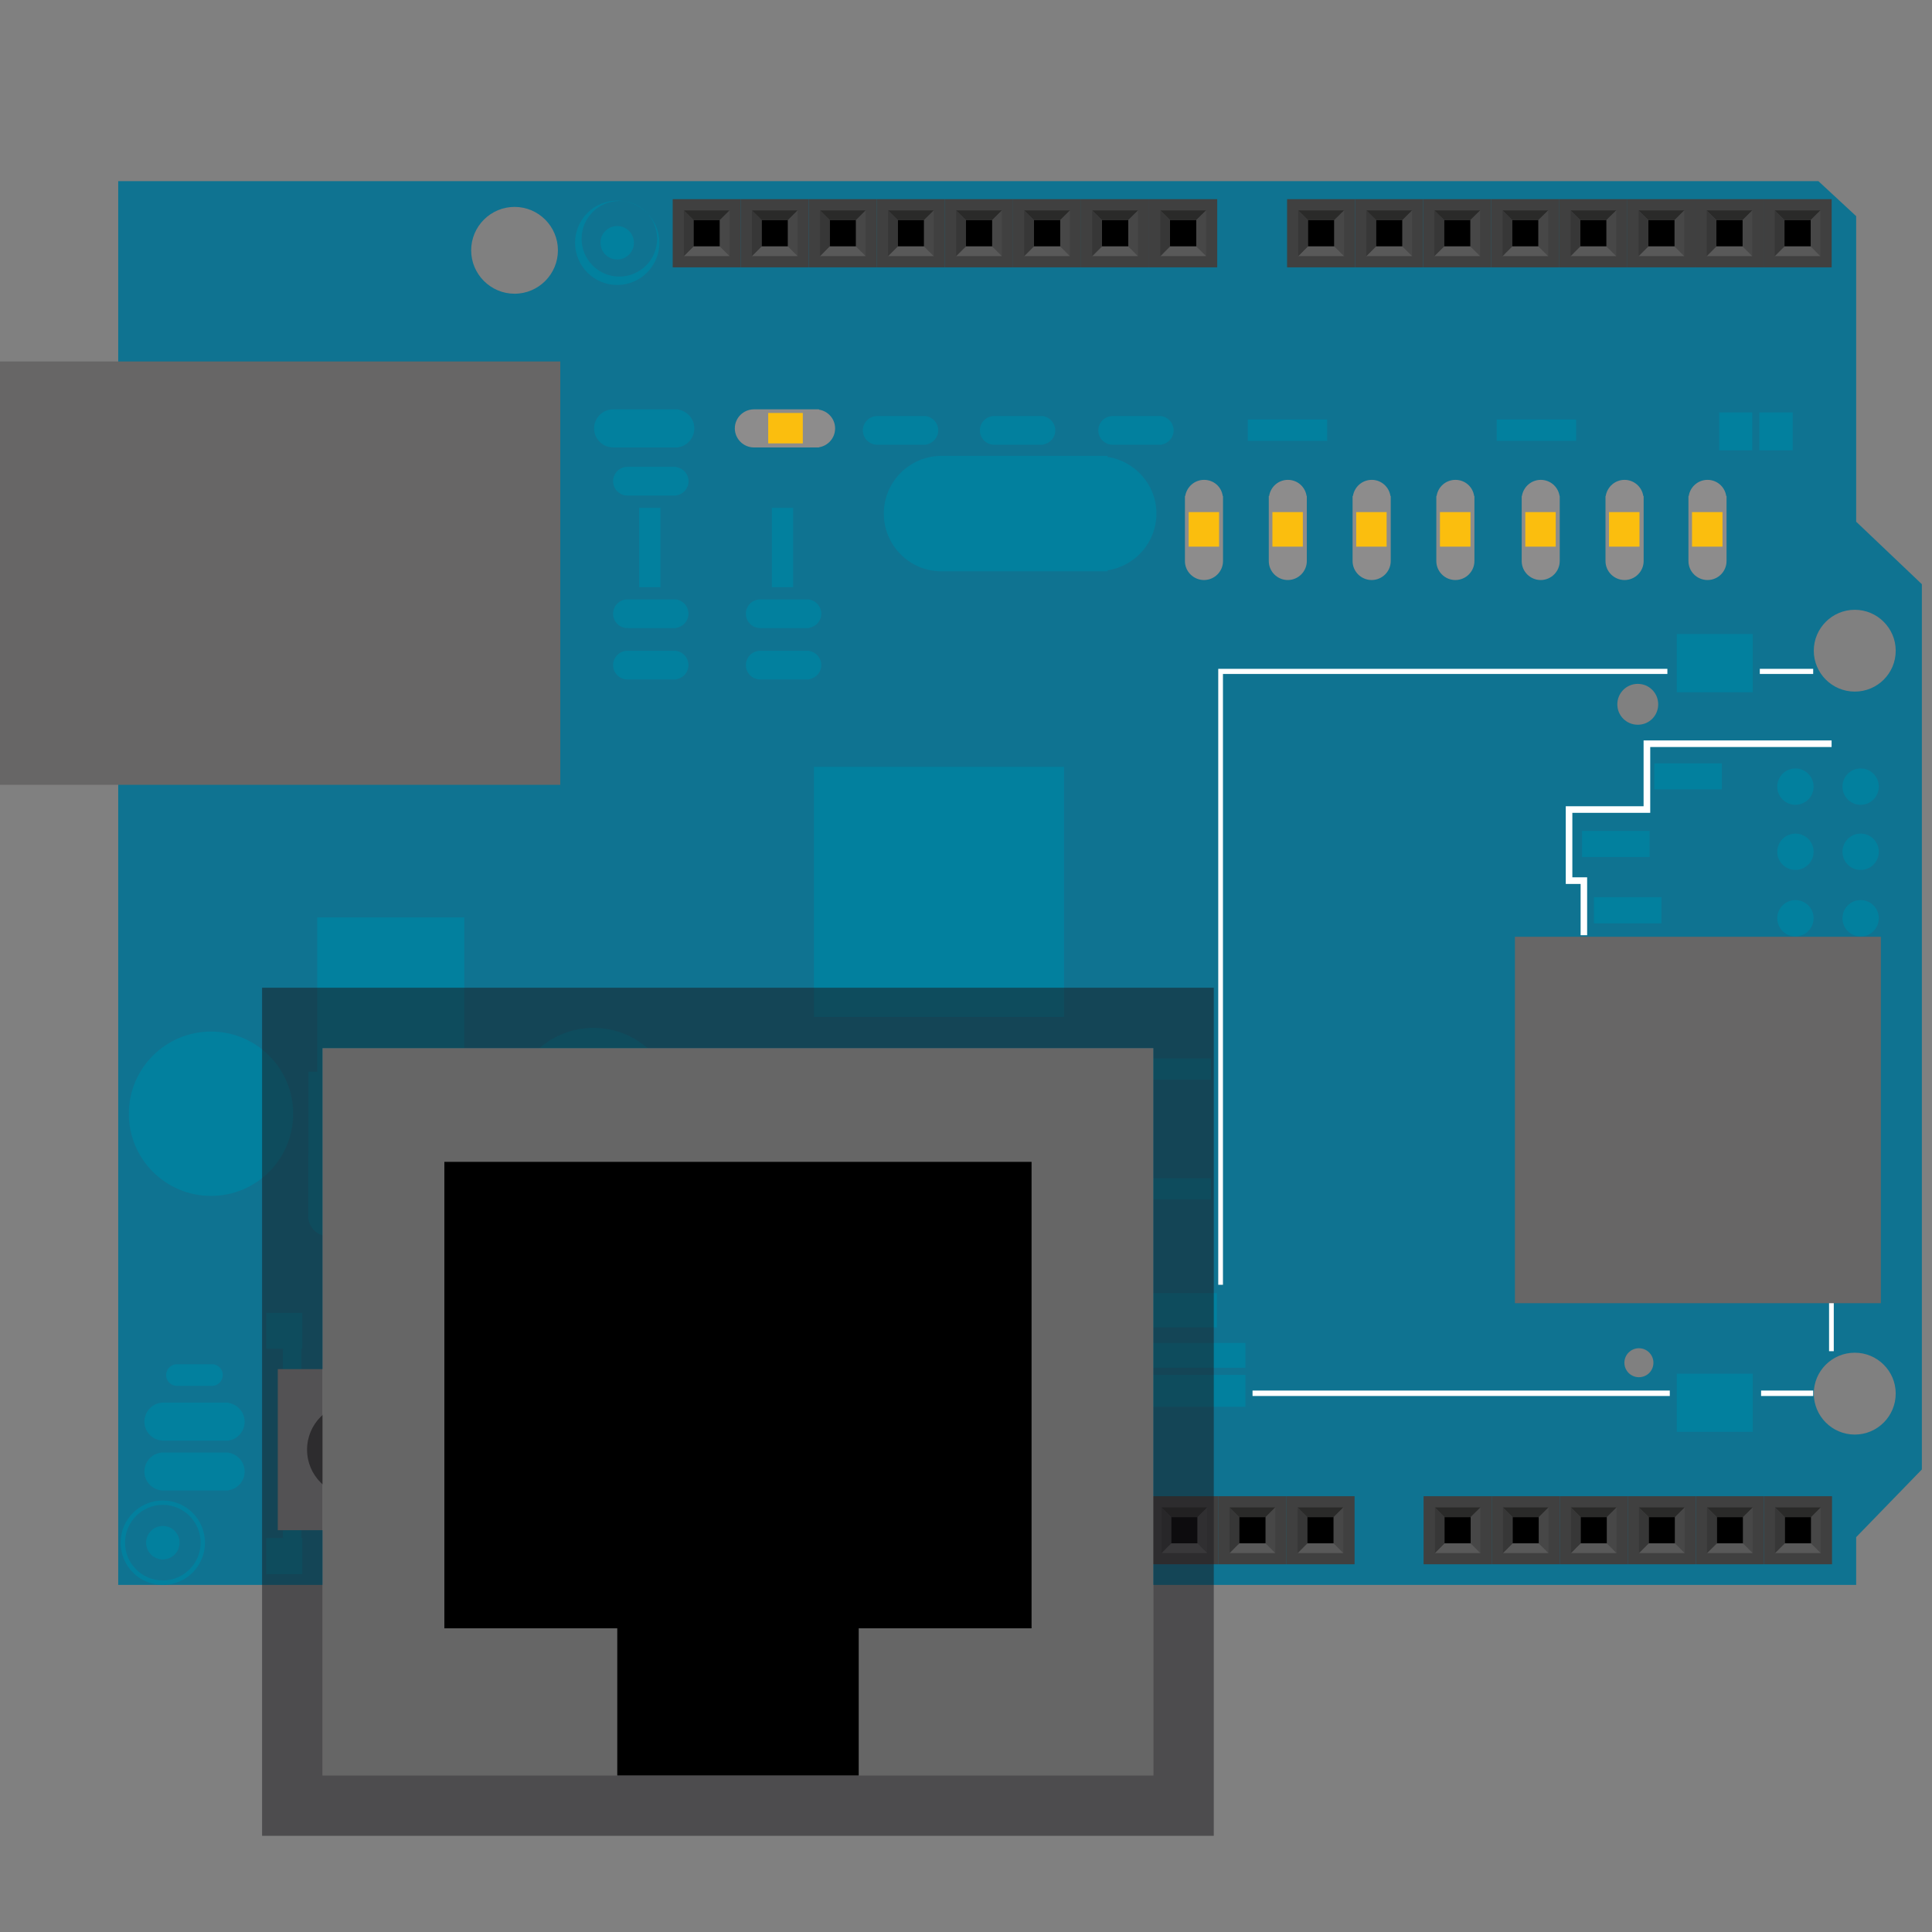 <?xml version="1.0" encoding="utf-8"?>
<!-- Generator: Adobe Illustrator 15.0.1, SVG Export Plug-In . SVG Version: 6.00 Build 0)  -->
<!DOCTYPE svg PUBLIC "-//W3C//DTD SVG 1.1 Basic//EN" "http://www.w3.org/Graphics/SVG/1.1/DTD/svg11-basic.dtd">
<svg version="1.1" baseProfile="basic" id="svg" xmlns="http://www.w3.org/2000/svg" xmlns:xlink="http://www.w3.org/1999/xlink"
	 x="0px" y="0px" width="32px" height="32px" viewBox="0 0 32 32" xml:space="preserve">
<rect x="0" y="0" width="32" height="32" fill="#808080" stroke="none"/>
<g id="icon">
	<g>
		<g id="breadboard">
			<rect id="connector0pin_1_" x="11.487" y="3.645" width="0.436" height="0.437"/>
			<rect id="connector1pin_1_" x="12.615" y="3.645" width="0.436" height="0.437"/>
			<rect id="connector2pin_1_" x="13.743" y="3.645" width="0.435" height="0.437"/>
			<rect id="connector3pin_1_" x="14.87" y="3.645" width="0.436" height="0.437"/>
			<rect id="connector4pin_1_" x="15.998" y="3.645" width="0.436" height="0.437"/>
			<rect id="connector5pin_1_" x="17.124" y="3.645" width="0.437" height="0.437"/>
			<rect id="connector6pin_1_" x="18.252" y="3.645" width="0.436" height="0.437"/>
			<rect id="connector7pin_1_" x="19.379" y="3.645" width="0.438" height="0.437"/>
			<rect id="connector8pin_1_" x="21.664" y="3.645" width="0.436" height="0.437"/>
			<rect id="connector9pin_1_" x="22.792" y="3.645" width="0.435" height="0.437"/>
			<rect id="connector10pin_1_" x="23.919" y="3.645" width="0.437" height="0.437"/>
			<rect id="connector11pin_1_" x="25.046" y="3.645" width="0.437" height="0.437"/>
			<rect id="connector12pin_1_" x="26.174" y="3.645" width="0.436" height="0.437"/>
			<rect id="connector13pin_1_" x="27.301" y="3.645" width="0.436" height="0.437"/>
			<rect id="connector14pin_1_" x="28.428" y="3.645" width="0.437" height="0.437"/>
			<rect id="connector15pin_1_" x="29.557" y="3.645" width="0.436" height="0.437"/>
			<rect id="connector16pin_1_" x="16.011" y="25.128" width="0.434" height="0.436"/>
			<rect id="connector17pin_1_" x="17.143" y="25.128" width="0.436" height="0.436"/>
			<rect id="connector18pin_1_" x="18.271" y="25.128" width="0.436" height="0.436"/>
			<rect id="connector19pin_1_" x="19.398" y="25.128" width="0.437" height="0.436"/>
			<rect id="connector20pin_1_" x="20.525" y="25.128" width="0.438" height="0.436"/>
			<rect id="connector21pin_1_" x="21.652" y="25.128" width="0.437" height="0.436"/>
			<rect id="connector22pin_1_" x="23.925" y="25.128" width="0.437" height="0.436"/>
			<rect id="connector23pin_1_" x="25.053" y="25.128" width="0.437" height="0.436"/>
			<rect id="connector24pin_1_" x="26.18" y="25.128" width="0.438" height="0.436"/>
			<rect id="connector25pin_1_" x="27.309" y="25.128" width="0.435" height="0.436"/>
			<rect id="connector26pin_1_" x="28.436" y="25.128" width="0.436" height="0.436"/>
			<rect id="connector27pin_1_" x="29.562" y="25.128" width="0.436" height="0.436"/>
			<g id="breadboardbreadboard_1_">
				<g>
					<g>
						<path fill="#0F7391" d="M30.744,8.641V3.58L30.118,3H1.958v23.251h28.786V25.46l1.088-1.121V9.676L30.744,8.641z M8.523,4.865
							c-0.396,0-0.719-0.323-0.719-0.719c0-0.396,0.323-0.719,0.719-0.719S9.241,3.75,9.241,4.146
							C9.241,4.542,8.919,4.865,8.523,4.865z M30.721,10.1c0.373,0,0.678,0.304,0.678,0.678c0,0.375-0.303,0.677-0.678,0.677
							s-0.679-0.304-0.679-0.677S30.346,10.1,30.721,10.1z M30.721,22.405c0.373,0,0.678,0.303,0.678,0.676
							c0,0.375-0.303,0.68-0.678,0.68s-0.679-0.305-0.679-0.68C30.042,22.708,30.346,22.405,30.721,22.405z M8.015,24.669
							c0.373,0,0.676,0.303,0.676,0.678c0,0.373-0.303,0.676-0.676,0.676c-0.375,0-0.679-0.303-0.679-0.676
							C7.336,24.972,7.64,24.669,8.015,24.669z M27.127,11.327c0.188,0,0.338,0.151,0.338,0.339s-0.15,0.338-0.338,0.338
							s-0.339-0.15-0.339-0.338S26.939,11.327,27.127,11.327z M27.146,22.331c0.131,0,0.24,0.107,0.24,0.24s-0.107,0.24-0.24,0.24
							s-0.241-0.107-0.241-0.24S27.014,22.331,27.146,22.331z"/>
					</g>
				</g>
				<path fill="#02809E" d="M19.439,7.129c0-0.119-0.086-0.218-0.199-0.236V6.891H18.43c-0.132,0-0.238,0.106-0.238,0.238
					c0,0.131,0.106,0.237,0.238,0.237h0.811V7.363C19.354,7.344,19.439,7.246,19.439,7.129z"/>
				<path fill="#02809E" d="M17.479,7.129c0-0.119-0.088-0.218-0.201-0.236V6.891h-0.811c-0.131,0-0.237,0.106-0.237,0.238
					c0,0.131,0.105,0.237,0.237,0.237h0.811V7.363C17.391,7.344,17.479,7.246,17.479,7.129z"/>
				<path fill="#02809E" d="M15.54,7.129c0-0.119-0.086-0.218-0.2-0.236V6.891h-0.81c-0.131,0-0.238,0.106-0.238,0.238
					c0,0.131,0.106,0.237,0.238,0.237h0.81V7.363C15.452,7.344,15.54,7.246,15.54,7.129z"/>
				<path fill="#02809E" d="M13.603,10.164c0-0.117-0.087-0.216-0.201-0.234V9.928h-0.81c-0.131,0-0.238,0.105-0.238,0.237
					s0.106,0.238,0.238,0.238h0.81v-0.005C13.516,10.381,13.603,10.283,13.603,10.164z"/>
				<path fill="#02809E" d="M11.404,7.971c0-0.119-0.087-0.217-0.201-0.234V7.732h-0.811c-0.13,0-0.237,0.107-0.237,0.238
					s0.106,0.238,0.237,0.238h0.811V8.205C11.317,8.188,11.404,8.09,11.404,7.971z"/>
				<path fill="#02809E" d="M13.603,11.016c0-0.119-0.087-0.217-0.201-0.234v-0.003h-0.81c-0.131,0-0.238,0.106-0.238,0.237
					s0.106,0.238,0.238,0.238h0.81v-0.003C13.516,11.23,13.603,11.135,13.603,11.016z"/>
				<path fill="#02809E" d="M11.403,10.164c0-0.117-0.086-0.216-0.2-0.234V9.928h-0.811c-0.13,0-0.237,0.105-0.237,0.237
					s0.106,0.238,0.237,0.238h0.811v-0.005C11.317,10.381,11.403,10.283,11.403,10.164z"/>
				<path fill="#02809E" d="M11.403,11.016c0-0.119-0.086-0.217-0.2-0.234v-0.003h-0.811c-0.13,0-0.237,0.106-0.237,0.237
					s0.106,0.238,0.237,0.238h0.811v-0.003C11.317,11.23,11.403,11.135,11.403,11.016z"/>
				<path fill="#02809E" d="M12.752,17.992c0-0.119-0.087-0.217-0.2-0.234v-0.004h-0.81c-0.131,0-0.238,0.107-0.238,0.238
					s0.106,0.238,0.238,0.238h0.811v-0.004C12.665,18.207,12.752,18.111,12.752,17.992z"/>
				<path fill="#02809E" d="M15.526,19.417c0-0.117-0.086-0.215-0.199-0.234v-0.002h-0.811c-0.131,0-0.238,0.105-0.238,0.238
					c0,0.131,0.106,0.238,0.238,0.238h0.811v-0.004C15.44,19.634,15.526,19.536,15.526,19.417z"/>
				<path fill="#02809E" d="M18.334,19.417c0-0.117-0.087-0.215-0.199-0.234v-0.002h-0.811c-0.133,0-0.238,0.105-0.238,0.238
					c0,0.131,0.105,0.238,0.238,0.238h0.811v-0.004C18.247,19.634,18.334,19.536,18.334,19.417z"/>
				<path fill="#02809E" d="M18.334,20.124c0-0.119-0.087-0.217-0.199-0.234v-0.002h-0.811c-0.133,0-0.238,0.105-0.238,0.238
					c0,0.131,0.105,0.236,0.238,0.236h0.811v-0.004C18.247,20.341,18.334,20.243,18.334,20.124z"/>
				<path fill="#02809E" d="M10.405,21.106c0-0.09-0.065-0.162-0.15-0.176v-0.004h-0.61c-0.099,0-0.179,0.082-0.179,0.18
					c0,0.1,0.08,0.18,0.179,0.18h0.61v-0.004C10.339,21.269,10.405,21.196,10.405,21.106z"/>
				<path fill="#02809E" d="M12.624,20.144c0-0.088-0.065-0.162-0.15-0.176v-0.002h-0.61c-0.099,0-0.179,0.08-0.179,0.18
					c0,0.098,0.08,0.18,0.179,0.18h0.61v-0.004C12.558,20.308,12.624,20.233,12.624,20.144z"/>
				<path fill="#02809E" d="M3.69,22.774c0-0.088-0.065-0.162-0.15-0.176v-0.002H2.931c-0.1,0-0.18,0.08-0.18,0.18
					c0,0.098,0.08,0.178,0.18,0.178H3.54v-0.002C3.624,22.938,3.69,22.864,3.69,22.774z"/>
				<path fill="#02809E" d="M12.624,19.397c0-0.088-0.065-0.162-0.15-0.176V19.22h-0.61c-0.099,0-0.179,0.08-0.179,0.18
					c0,0.098,0.08,0.18,0.179,0.18h0.61v-0.004C12.558,19.562,12.624,19.487,12.624,19.397z"/>
				<path fill="#02809E" d="M19.154,8.506c0-0.476-0.352-0.867-0.809-0.939V7.551h-2.751c-0.527,0-0.955,0.428-0.955,0.955
					c0,0.528,0.427,0.957,0.955,0.957h2.751V9.447C18.805,9.374,19.154,8.982,19.154,8.506z"/>
				<path fill="#02809E" d="M7.48,20.47c0.158,0,0.288-0.115,0.312-0.268h0.004v-1.076c0-0.176-0.141-0.316-0.317-0.316
					c-0.174,0-0.316,0.141-0.316,0.316v1.076h0.005C7.193,20.354,7.322,20.47,7.48,20.47z"/>
				<path fill="#02809E" d="M6.452,20.47c0.158,0,0.288-0.115,0.311-0.268h0.005v-1.076c0-0.176-0.141-0.316-0.317-0.316
					c-0.174,0-0.316,0.141-0.316,0.316v1.076H6.14C6.165,20.354,6.294,20.47,6.452,20.47z"/>
				<path fill="#02809E" d="M5.424,20.47c0.158,0,0.287-0.115,0.311-0.268h0.004v-1.076c0-0.176-0.141-0.316-0.316-0.316
					c-0.175,0-0.316,0.141-0.316,0.316v1.076h0.004C5.137,20.354,5.266,20.47,5.424,20.47z"/>
				<rect x="5.109" y="17.752" fill="#02809E" width="2.777" height="1.401"/>
				<rect x="13.481" y="12.701" fill="#02809E" width="4.143" height="4.143"/>
				<polygon fill="#FFFFFF" points="20.256,21.28 20.256,11.163 27.617,11.163 27.617,11.078 20.178,11.078 20.178,21.28 				"/>
				<rect x="20.746" y="23.032" fill="#FFFFFF" width="6.911" height="0.09"/>
				<rect x="29.148" y="11.078" fill="#FFFFFF" width="0.884" height="0.085"/>
				<rect x="30.295" y="21.556" fill="#FFFFFF" width="0.078" height="0.824"/>
				<rect x="29.169" y="23.032" fill="#FFFFFF" width="0.863" height="0.09"/>
				<rect x="19.077" y="22.772" fill="#02809E" width="1.551" height="0.529"/>
				<rect x="19.077" y="22.243" fill="#02809E" width="1.551" height="0.412"/>
				<rect x="19.077" y="21.417" fill="#02809E" width="1.079" height="0.57"/>
				<rect x="27.773" y="22.753" fill="#02809E" width="1.258" height="0.963"/>
				<rect x="27.773" y="10.502" fill="#02809E" width="1.258" height="0.963"/>
				<rect x="27.4" y="12.643" fill="#02809E" width="1.119" height="0.432"/>
				<rect x="26.204" y="13.762" fill="#02809E" width="1.119" height="0.433"/>
				<rect x="26.4" y="14.861" fill="#02809E" width="1.119" height="0.432"/>
				<rect x="4.411" y="25.476" fill="#02809E" width="0.596" height="0.596"/>
				<rect x="4.411" y="21.745" fill="#02809E" width="0.596" height="0.596"/>
				<rect x="6.413" y="21.745" fill="#02809E" width="0.596" height="0.596"/>
				<rect x="5.406" y="25.476" fill="#02809E" width="0.596" height="0.596"/>
				<rect x="6.413" y="25.476" fill="#02809E" width="0.596" height="0.596"/>
				<rect x="6.662" y="25.069" fill="#02809E" width="0.308" height="0.504"/>
				<rect x="4.686" y="25.069" fill="#02809E" width="0.307" height="0.504"/>
				<rect x="4.686" y="22.216" fill="#02809E" width="0.307" height="0.504"/>
				<rect x="6.662" y="22.216" fill="#02809E" width="0.308" height="0.504"/>
				<rect x="5.393" y="25.069" fill="#02809E" width="0.936" height="0.414"/>
				<rect x="20.668" y="6.948" fill="#02809E" width="1.314" height="0.354"/>
				<rect x="24.79" y="6.948" fill="#02809E" width="1.315" height="0.354"/>
				<rect x="18.743" y="17.531" fill="#02809E" width="1.315" height="0.354"/>
				<rect x="18.743" y="19.515" fill="#02809E" width="1.315" height="0.352"/>
				<rect x="12.785" y="8.411" fill="#02809E" width="0.353" height="1.315"/>
				<rect x="10.586" y="8.411" fill="#02809E" width="0.353" height="1.315"/>
				<rect x="14.787" y="20.229" fill="#02809E" width="0.354" height="1.316"/>
				<rect x="9.163" y="23.054" fill="#02809E" width="3.809" height="1.721"/>
				<rect x="14.993" y="23.028" fill="#02809E" width="0.55" height="0.627"/>
				<rect x="14.326" y="23.028" fill="#02809E" width="0.549" height="0.627"/>
				<rect x="29.141" y="6.831" fill="#02809E" width="0.551" height="0.628"/>
				<rect x="28.475" y="6.831" fill="#02809E" width="0.549" height="0.628"/>
				<rect x="5.255" y="15.195" fill="#02809E" width="2.435" height="3.532"/>
				<circle fill="#02809E" cx="10.223" cy="4.021" r="0.277"/>
				<g>
					<g>
						<path fill="#02809E" d="M10.223,3.323c-0.386,0-0.698,0.313-0.698,0.698c0,0.386,0.312,0.699,0.698,0.699
							c0.385,0,0.699-0.313,0.699-0.699C10.921,3.637,10.608,3.323,10.223,3.323z M10.258,4.581c-0.345,0-0.625-0.28-0.625-0.627
							c0-0.345,0.28-0.626,0.625-0.626c0.346,0,0.626,0.281,0.626,0.626C10.884,4.301,10.604,4.581,10.258,4.581z"/>
					</g>
				</g>
				<circle fill="#02809E" cx="2.697" cy="25.552" r="0.277"/>
				<g>
					<g>
						<path fill="#02809E" d="M2.697,24.853c-0.386,0-0.699,0.312-0.699,0.699s0.313,0.699,0.699,0.699
							c0.385,0,0.698-0.312,0.698-0.699S3.082,24.853,2.697,24.853z M2.697,26.177c-0.346,0-0.626-0.279-0.626-0.625
							s0.28-0.627,0.626-0.627c0.345,0,0.626,0.281,0.626,0.627S3.042,26.177,2.697,26.177z"/>
					</g>
				</g>
				<path fill="#8D8C8C" d="M13.832,7.096c0-0.158-0.116-0.287-0.267-0.311V6.78h-1.077c-0.175,0-0.317,0.142-0.317,0.315
					s0.142,0.316,0.317,0.316h1.077V7.408C13.715,7.385,13.832,7.254,13.832,7.096z"/>
				<path fill="#02809E" d="M11.5,7.096c0-0.158-0.115-0.287-0.266-0.311V6.78h-1.078c-0.174,0-0.316,0.142-0.316,0.315
					s0.141,0.316,0.316,0.316h1.078V7.408C11.384,7.385,11.5,7.254,11.5,7.096z"/>
				<path fill="#02809E" d="M13.083,21.114c0-0.158-0.115-0.287-0.266-0.312v-0.004h-1.078c-0.174,0-0.316,0.141-0.316,0.316
					c0,0.174,0.141,0.316,0.316,0.316h1.078v-0.006C12.967,21.401,13.083,21.272,13.083,21.114z"/>
				<path fill="#02809E" d="M4.052,23.548c0-0.156-0.116-0.287-0.266-0.311v-0.006H2.708c-0.175,0-0.316,0.143-0.316,0.316
					c0,0.176,0.141,0.314,0.316,0.314h1.078V23.86C3.936,23.837,4.052,23.706,4.052,23.548z"/>
				<path fill="#02809E" d="M4.052,24.374c0-0.158-0.116-0.289-0.266-0.312v-0.004H2.708c-0.175,0-0.316,0.141-0.316,0.314
					c0,0.176,0.141,0.316,0.316,0.316h1.078v-0.006C3.936,24.661,4.052,24.53,4.052,24.374z"/>
				<path fill="#02809E" d="M18.58,21.114c0-0.158-0.114-0.287-0.266-0.312v-0.004h-1.078c-0.174,0-0.315,0.141-0.315,0.316
					c0,0.174,0.142,0.316,0.315,0.316h1.078v-0.006C18.465,21.401,18.58,21.272,18.58,21.114z"/>
				<rect x="12.724" y="6.84" fill="#FBBE0E" width="0.573" height="0.504"/>
				<path fill="#8D8C8C" d="M19.943,7.948c-0.156,0-0.286,0.114-0.312,0.267h-0.005v1.077c0,0.175,0.143,0.315,0.316,0.315
					s0.315-0.141,0.315-0.315V8.215h-0.005C20.232,8.064,20.104,7.948,19.943,7.948z"/>
				<rect x="19.688" y="8.482" fill="#FBBE0E" width="0.504" height="0.572"/>
				<path fill="#8D8C8C" d="M21.332,7.948c-0.157,0-0.287,0.114-0.311,0.267h-0.006v1.077c0,0.175,0.142,0.315,0.315,0.315
					s0.315-0.141,0.315-0.315V8.215h-0.004C21.619,8.064,21.49,7.948,21.332,7.948z"/>
				<rect x="21.075" y="8.482" fill="#FBBE0E" width="0.504" height="0.572"/>
				<path fill="#8D8C8C" d="M22.721,7.948c-0.158,0-0.287,0.114-0.312,0.267h-0.006v1.077c0,0.175,0.143,0.315,0.316,0.315
					s0.316-0.141,0.316-0.315V8.215H23.03C23.007,8.064,22.878,7.948,22.721,7.948z"/>
				<rect x="22.463" y="8.482" fill="#FBBE0E" width="0.504" height="0.572"/>
				<path fill="#8D8C8C" d="M24.107,7.948c-0.158,0-0.289,0.114-0.312,0.267H23.79v1.077c0,0.175,0.142,0.315,0.315,0.315
					c0.175,0,0.316-0.141,0.316-0.315V8.215h-0.005C24.395,8.064,24.266,7.948,24.107,7.948z"/>
				<rect x="23.85" y="8.482" fill="#FBBE0E" width="0.506" height="0.572"/>
				<path fill="#8D8C8C" d="M25.52,7.948c-0.156,0-0.287,0.114-0.312,0.267h-0.004v1.077c0,0.175,0.142,0.315,0.315,0.315
					s0.315-0.141,0.315-0.315V8.215h-0.003C25.809,8.064,25.678,7.948,25.52,7.948z"/>
				<rect x="25.264" y="8.482" fill="#FBBE0E" width="0.504" height="0.572"/>
				<path fill="#8D8C8C" d="M26.908,7.948c-0.157,0-0.287,0.114-0.312,0.267h-0.004v1.077c0,0.175,0.143,0.315,0.316,0.315
					s0.316-0.141,0.316-0.315V8.215h-0.006C27.195,8.064,27.064,7.948,26.908,7.948z"/>
				<rect x="26.65" y="8.482" fill="#FBBE0E" width="0.505" height="0.572"/>
				<path fill="#8D8C8C" d="M28.283,7.948c-0.158,0-0.288,0.114-0.312,0.267h-0.005v1.077c0,0.175,0.142,0.315,0.316,0.315
					s0.315-0.141,0.315-0.315V8.215h-0.006C28.57,8.064,28.439,7.948,28.283,7.948z"/>
				<rect x="28.025" y="8.482" fill="#FBBE0E" width="0.505" height="0.572"/>
				<rect x="4.601" y="22.677" fill="#8D8C8C" width="2.61" height="2.668"/>
				<circle fill="#404040" cx="5.857" cy="24.011" r="0.771"/>
				<rect y="5.987" fill="#676666" width="9.28" height="7.012"/>
				<rect x="25.092" y="15.516" fill="#676666" width="6.061" height="6.069"/>
				<rect x="11.142" y="3.299" fill="#404040" width="1.128" height="1.129"/>
				<rect x="11.487" y="3.645" width="0.436" height="0.437"/>
				<polygon fill="#2A2A29" points="11.327,3.485 11.487,3.645 11.923,3.645 12.084,3.485 				"/>
				<polygon fill="#474747" points="12.084,3.485 11.923,3.645 11.923,4.081 12.084,4.242 				"/>
				<polygon fill="#595959" points="12.084,4.242 11.923,4.081 11.487,4.081 11.327,4.242 				"/>
				<polygon fill="#373737" points="11.327,4.242 11.487,4.081 11.487,3.645 11.327,3.485 				"/>
				<rect x="12.269" y="3.299" fill="#404040" width="1.127" height="1.129"/>
				<rect x="12.615" y="3.645" width="0.436" height="0.437"/>
				<polygon fill="#2A2A29" points="12.454,3.485 12.615,3.645 13.051,3.645 13.211,3.485 				"/>
				<polygon fill="#474747" points="13.211,3.485 13.051,3.645 13.051,4.081 13.211,4.242 				"/>
				<polygon fill="#595959" points="13.211,4.242 13.051,4.081 12.615,4.081 12.454,4.242 				"/>
				<polygon fill="#373737" points="12.454,4.242 12.615,4.081 12.615,3.645 12.454,3.485 				"/>
				<rect x="13.396" y="3.299" fill="#404040" width="1.128" height="1.129"/>
				<rect x="13.743" y="3.645" width="0.435" height="0.437"/>
				<polygon fill="#2A2A29" points="13.582,3.485 13.742,3.645 14.178,3.645 14.338,3.485 				"/>
				<polygon fill="#474747" points="14.338,3.485 14.178,3.645 14.178,4.081 14.338,4.242 				"/>
				<polygon fill="#595959" points="14.338,4.242 14.178,4.081 13.742,4.081 13.582,4.242 				"/>
				<polygon fill="#373737" points="13.582,4.242 13.742,4.081 13.742,3.645 13.582,3.485 				"/>
				<rect x="14.523" y="3.299" fill="#404040" width="1.128" height="1.129"/>
				<rect x="14.87" y="3.645" width="0.436" height="0.437"/>
				<polygon fill="#2A2A29" points="14.709,3.485 14.87,3.645 15.305,3.645 15.466,3.485 				"/>
				<polygon fill="#474747" points="15.466,3.485 15.305,3.645 15.305,4.081 15.466,4.242 				"/>
				<polygon fill="#595959" points="15.465,4.242 15.305,4.081 14.87,4.081 14.709,4.242 				"/>
				<polygon fill="#373737" points="14.709,4.242 14.87,4.081 14.87,3.645 14.709,3.485 				"/>
				<rect x="17.926" y="24.782" fill="#404040" width="1.129" height="1.127"/>
				<rect x="18.271" y="25.128" width="0.436" height="0.436"/>
				<polygon fill="#2A2A29" points="18.111,24.968 18.271,25.128 18.707,25.128 18.868,24.968 				"/>
				<polygon fill="#474747" points="18.868,24.968 18.707,25.128 18.707,25.563 18.868,25.724 				"/>
				<polygon fill="#595959" points="18.868,25.724 18.707,25.563 18.271,25.563 18.111,25.724 				"/>
				<polygon fill="#373737" points="18.111,25.724 18.271,25.563 18.271,25.128 18.111,24.968 				"/>
				<rect x="16.795" y="24.782" fill="#404040" width="1.128" height="1.127"/>
				<rect x="17.143" y="25.128" width="0.436" height="0.436"/>
				<polygon fill="#2A2A29" points="16.98,24.968 17.141,25.128 17.577,25.128 17.736,24.968 				"/>
				<polygon fill="#474747" points="17.736,24.968 17.577,25.128 17.577,25.563 17.736,25.724 				"/>
				<polygon fill="#595959" points="17.736,25.724 17.577,25.563 17.141,25.563 16.98,25.724 				"/>
				<polygon fill="#373737" points="16.98,25.724 17.141,25.563 17.141,25.128 16.98,24.968 				"/>
				<rect x="15.665" y="24.782" fill="#404040" width="1.127" height="1.127"/>
				<rect x="16.011" y="25.128" width="0.434" height="0.436"/>
				<polygon fill="#2A2A29" points="15.85,24.968 16.011,25.128 16.445,25.128 16.605,24.968 				"/>
				<polygon fill="#474747" points="16.607,24.968 16.445,25.128 16.445,25.563 16.607,25.724 				"/>
				<polygon fill="#595959" points="16.605,25.724 16.445,25.563 16.011,25.563 15.85,25.724 				"/>
				<polygon fill="#373737" points="15.85,25.724 16.011,25.563 16.011,25.128 15.85,24.968 				"/>
				<rect x="19.055" y="24.782" fill="#404040" width="1.127" height="1.127"/>
				<rect x="19.398" y="25.128" width="0.437" height="0.436"/>
				<polygon fill="#2A2A29" points="19.238,24.968 19.398,25.128 19.835,25.128 19.995,24.968 				"/>
				<polygon fill="#474747" points="19.996,24.968 19.835,25.128 19.835,25.563 19.996,25.724 				"/>
				<polygon fill="#595959" points="19.995,25.724 19.835,25.563 19.398,25.563 19.238,25.724 				"/>
				<polygon fill="#373737" points="19.238,25.724 19.398,25.563 19.398,25.128 19.238,24.968 				"/>
				<rect x="20.182" y="24.782" fill="#404040" width="1.127" height="1.127"/>
				<rect x="20.525" y="25.128" width="0.438" height="0.436"/>
				<polygon fill="#2A2A29" points="20.365,24.968 20.525,25.128 20.963,25.128 21.123,24.968 				"/>
				<polygon fill="#474747" points="21.123,24.968 20.963,25.128 20.963,25.563 21.123,25.724 				"/>
				<polygon fill="#595959" points="21.123,25.724 20.963,25.563 20.525,25.563 20.365,25.724 				"/>
				<polygon fill="#373737" points="20.365,25.724 20.525,25.563 20.525,25.128 20.365,24.968 				"/>
				<rect x="21.309" y="24.782" fill="#404040" width="1.127" height="1.127"/>
				<rect x="21.652" y="25.128" width="0.437" height="0.436"/>
				<polygon fill="#2A2A29" points="21.493,24.968 21.652,25.128 22.09,25.128 22.25,24.968 				"/>
				<polygon fill="#474747" points="22.25,24.968 22.09,25.128 22.09,25.563 22.25,25.724 				"/>
				<polygon fill="#595959" points="22.25,25.724 22.09,25.563 21.652,25.563 21.493,25.724 				"/>
				<polygon fill="#373737" points="21.493,25.724 21.652,25.563 21.652,25.128 21.493,24.968 				"/>
				<rect x="23.579" y="24.782" fill="#404040" width="1.128" height="1.127"/>
				<rect x="23.925" y="25.128" width="0.437" height="0.436"/>
				<polygon fill="#2A2A29" points="23.766,24.968 23.925,25.128 24.359,25.128 24.521,24.968 				"/>
				<polygon fill="#474747" points="24.521,24.968 24.359,25.128 24.359,25.563 24.521,25.724 				"/>
				<polygon fill="#595959" points="24.521,25.724 24.359,25.563 23.925,25.563 23.766,25.724 				"/>
				<polygon fill="#373737" points="23.766,25.724 23.925,25.563 23.925,25.128 23.766,24.968 				"/>
				<rect x="24.707" y="24.782" fill="#404040" width="1.127" height="1.127"/>
				<rect x="25.053" y="25.128" width="0.437" height="0.436"/>
				<polygon fill="#2A2A29" points="24.893,24.968 25.053,25.128 25.488,25.128 25.648,24.968 				"/>
				<polygon fill="#474747" points="25.648,24.968 25.488,25.128 25.488,25.563 25.648,25.724 				"/>
				<polygon fill="#595959" points="25.648,25.724 25.488,25.563 25.053,25.563 24.893,25.724 				"/>
				<polygon fill="#373737" points="24.893,25.724 25.053,25.563 25.053,25.128 24.893,24.968 				"/>
				<rect x="25.834" y="24.782" fill="#404040" width="1.129" height="1.127"/>
				<rect x="26.18" y="25.128" width="0.438" height="0.436"/>
				<polygon fill="#2A2A29" points="26.02,24.968 26.18,25.128 26.615,25.128 26.775,24.968 				"/>
				<polygon fill="#474747" points="26.775,24.968 26.615,25.128 26.615,25.563 26.775,25.724 				"/>
				<polygon fill="#595959" points="26.775,25.724 26.615,25.563 26.18,25.563 26.02,25.724 				"/>
				<polygon fill="#373737" points="26.02,25.724 26.18,25.563 26.18,25.128 26.02,24.968 				"/>
				<rect x="26.962" y="24.782" fill="#404040" width="1.127" height="1.127"/>
				<rect x="27.309" y="25.128" width="0.435" height="0.436"/>
				<polygon fill="#2A2A29" points="27.146,24.968 27.307,25.128 27.743,25.128 27.904,24.968 				"/>
				<polygon fill="#474747" points="27.904,24.968 27.743,25.128 27.743,25.563 27.904,25.724 				"/>
				<polygon fill="#595959" points="27.904,25.724 27.743,25.563 27.307,25.563 27.146,25.724 				"/>
				<polygon fill="#373737" points="27.146,25.724 27.307,25.563 27.307,25.128 27.146,24.968 				"/>
				<rect x="28.089" y="24.782" fill="#404040" width="1.127" height="1.127"/>
				<rect x="28.436" y="25.128" width="0.436" height="0.436"/>
				<polygon fill="#2A2A29" points="28.273,24.968 28.436,25.128 28.87,25.128 29.03,24.968 				"/>
				<polygon fill="#474747" points="29.031,24.968 28.87,25.128 28.87,25.563 29.031,25.724 				"/>
				<polygon fill="#595959" points="29.03,25.724 28.87,25.563 28.436,25.563 28.273,25.724 				"/>
				<polygon fill="#373737" points="28.273,25.724 28.436,25.563 28.436,25.128 28.273,24.968 				"/>
				<rect x="29.216" y="24.782" fill="#404040" width="1.128" height="1.127"/>
				<rect x="29.562" y="25.128" width="0.436" height="0.436"/>
				<polygon fill="#2A2A29" points="29.4,24.968 29.561,25.128 29.998,25.128 30.158,24.968 				"/>
				<polygon fill="#474747" points="30.158,24.968 29.998,25.128 29.998,25.563 30.158,25.724 				"/>
				<polygon fill="#595959" points="30.158,25.724 29.997,25.563 29.561,25.563 29.4,25.724 				"/>
				<polygon fill="#373737" points="29.4,25.724 29.561,25.563 29.561,25.128 29.4,24.968 				"/>
				<rect x="15.651" y="3.299" fill="#404040" width="1.128" height="1.129"/>
				<rect x="15.998" y="3.645" width="0.436" height="0.437"/>
				<polygon fill="#2A2A29" points="15.836,3.485 15.998,3.645 16.434,3.645 16.594,3.485 				"/>
				<polygon fill="#474747" points="16.594,3.485 16.434,3.645 16.434,4.081 16.594,4.242 				"/>
				<polygon fill="#595959" points="16.594,4.242 16.434,4.081 15.998,4.081 15.836,4.242 				"/>
				<polygon fill="#373737" points="15.836,4.242 15.998,4.081 15.998,3.645 15.836,3.485 				"/>
				<rect x="16.777" y="3.299" fill="#404040" width="1.129" height="1.129"/>
				<rect x="17.124" y="3.645" width="0.437" height="0.437"/>
				<polygon fill="#2A2A29" points="16.964,3.485 17.124,3.645 17.561,3.645 17.721,3.485 				"/>
				<polygon fill="#474747" points="17.721,3.485 17.561,3.645 17.561,4.081 17.721,4.242 				"/>
				<polygon fill="#595959" points="17.721,4.242 17.561,4.081 17.124,4.081 16.964,4.242 				"/>
				<polygon fill="#373737" points="16.964,4.242 17.124,4.081 17.124,3.645 16.964,3.485 				"/>
				<rect x="17.906" y="3.299" fill="#404040" width="1.127" height="1.129"/>
				<rect x="18.252" y="3.645" width="0.436" height="0.437"/>
				<polygon fill="#2A2A29" points="18.091,3.485 18.252,3.645 18.688,3.645 18.85,3.485 				"/>
				<polygon fill="#474747" points="18.85,3.485 18.688,3.645 18.688,4.081 18.85,4.242 				"/>
				<polygon fill="#595959" points="18.848,4.242 18.688,4.081 18.252,4.081 18.091,4.242 				"/>
				<polygon fill="#373737" points="18.091,4.242 18.252,4.081 18.252,3.645 18.091,3.485 				"/>
				<rect x="19.033" y="3.299" fill="#404040" width="1.128" height="1.129"/>
				<rect x="19.379" y="3.645" width="0.438" height="0.437"/>
				<polygon fill="#2A2A29" points="19.219,3.485 19.379,3.645 19.814,3.645 19.977,3.485 				"/>
				<polygon fill="#474747" points="19.977,3.485 19.814,3.645 19.814,4.081 19.977,4.242 				"/>
				<polygon fill="#595959" points="19.977,4.242 19.814,4.081 19.379,4.081 19.219,4.242 				"/>
				<polygon fill="#373737" points="19.219,4.242 19.379,4.081 19.379,3.645 19.219,3.485 				"/>
				<rect x="21.318" y="3.299" fill="#404040" width="1.127" height="1.129"/>
				<rect x="21.664" y="3.645" width="0.436" height="0.437"/>
				<polygon fill="#2A2A29" points="21.503,3.485 21.663,3.645 22.1,3.645 22.262,3.485 				"/>
				<polygon fill="#474747" points="22.262,3.485 22.1,3.645 22.1,4.081 22.262,4.242 				"/>
				<polygon fill="#595959" points="22.262,4.242 22.1,4.081 21.663,4.081 21.503,4.242 				"/>
				<polygon fill="#373737" points="21.503,4.242 21.663,4.081 21.663,3.645 21.503,3.485 				"/>
				<rect x="22.445" y="3.299" fill="#404040" width="1.127" height="1.129"/>
				<rect x="22.792" y="3.645" width="0.435" height="0.437"/>
				<polygon fill="#2A2A29" points="22.631,3.485 22.792,3.645 23.229,3.645 23.389,3.485 				"/>
				<polygon fill="#474747" points="23.389,3.485 23.229,3.645 23.229,4.081 23.389,4.242 				"/>
				<polygon fill="#595959" points="23.389,4.242 23.229,4.081 22.791,4.081 22.631,4.242 				"/>
				<polygon fill="#373737" points="22.631,4.242 22.791,4.081 22.791,3.645 22.631,3.485 				"/>
				<rect x="23.572" y="3.299" fill="#404040" width="1.128" height="1.129"/>
				<rect x="23.919" y="3.645" width="0.437" height="0.437"/>
				<polygon fill="#2A2A29" points="23.758,3.485 23.919,3.645 24.354,3.645 24.516,3.485 				"/>
				<polygon fill="#474747" points="24.516,3.485 24.354,3.645 24.354,4.081 24.516,4.242 				"/>
				<polygon fill="#595959" points="24.516,4.242 24.354,4.081 23.919,4.081 23.758,4.242 				"/>
				<polygon fill="#373737" points="23.758,4.242 23.919,4.081 23.919,3.645 23.758,3.485 				"/>
				<rect x="24.7" y="3.299" fill="#404040" width="1.128" height="1.129"/>
				<rect x="25.046" y="3.645" width="0.437" height="0.437"/>
				<polygon fill="#2A2A29" points="24.887,3.485 25.046,3.645 25.48,3.645 25.643,3.485 				"/>
				<polygon fill="#474747" points="25.643,3.485 25.48,3.645 25.48,4.081 25.643,4.242 				"/>
				<polygon fill="#595959" points="25.643,4.242 25.48,4.081 25.046,4.081 24.887,4.242 				"/>
				<polygon fill="#373737" points="24.887,4.242 25.046,4.081 25.046,3.645 24.887,3.485 				"/>
				<rect x="25.827" y="3.299" fill="#404040" width="1.128" height="1.129"/>
				<rect x="26.174" y="3.645" width="0.436" height="0.437"/>
				<polygon fill="#2A2A29" points="26.014,3.485 26.174,3.645 26.607,3.645 26.77,3.485 				"/>
				<polygon fill="#474747" points="26.77,3.485 26.607,3.645 26.607,4.081 26.77,4.242 				"/>
				<polygon fill="#595959" points="26.77,4.242 26.607,4.081 26.174,4.081 26.014,4.242 				"/>
				<polygon fill="#373737" points="26.014,4.242 26.174,4.081 26.174,3.645 26.014,3.485 				"/>
				<rect x="26.955" y="3.299" fill="#404040" width="1.128" height="1.129"/>
				<rect x="27.301" y="3.645" width="0.436" height="0.437"/>
				<polygon fill="#2A2A29" points="27.141,3.485 27.301,3.645 27.736,3.645 27.896,3.485 				"/>
				<polygon fill="#474747" points="27.896,3.485 27.736,3.645 27.736,4.081 27.896,4.242 				"/>
				<polygon fill="#595959" points="27.896,4.242 27.736,4.081 27.301,4.081 27.141,4.242 				"/>
				<polygon fill="#373737" points="27.141,4.242 27.301,4.081 27.301,3.645 27.141,3.485 				"/>
				<rect x="28.082" y="3.299" fill="#404040" width="1.128" height="1.129"/>
				<rect x="28.428" y="3.645" width="0.437" height="0.437"/>
				<polygon fill="#2A2A29" points="28.268,3.485 28.428,3.645 28.863,3.645 29.023,3.485 				"/>
				<polygon fill="#474747" points="29.023,3.485 28.863,3.645 28.863,4.081 29.023,4.242 				"/>
				<polygon fill="#595959" points="29.023,4.242 28.863,4.081 28.428,4.081 28.268,4.242 				"/>
				<polygon fill="#373737" points="28.268,4.242 28.428,4.081 28.428,3.645 28.268,3.485 				"/>
				<rect x="29.21" y="3.299" fill="#404040" width="1.128" height="1.129"/>
				<rect x="29.557" y="3.645" width="0.436" height="0.437"/>
				<polygon fill="#2A2A29" points="29.395,3.485 29.555,3.645 29.991,3.645 30.152,3.485 				"/>
				<polygon fill="#474747" points="30.152,3.485 29.991,3.645 29.991,4.081 30.152,4.242 				"/>
				<polygon fill="#595959" points="30.15,4.242 29.991,4.081 29.555,4.081 29.395,4.242 				"/>
				<polygon fill="#373737" points="29.395,4.242 29.555,4.081 29.555,3.645 29.395,3.485 				"/>
			</g>
		</g>
		<circle fill="#02809E" cx="9.83" cy="18.387" r="1.362"/>
		<circle fill="#02809E" cx="29.738" cy="13.029" r="0.301"/>
		<circle fill="#02809E" cx="30.818" cy="13.029" r="0.301"/>
		<circle fill="#02809E" cx="29.738" cy="14.108" r="0.301"/>
		<circle fill="#02809E" cx="30.818" cy="14.108" r="0.301"/>
		<circle fill="#02809E" cx="29.738" cy="15.209" r="0.301"/>
		<circle fill="#02809E" cx="30.818" cy="15.209" r="0.301"/>
		<circle fill="#02809E" cx="3.495" cy="18.447" r="1.361"/>
		<polygon fill="#FFFFFF" points="26.288,15.49 26.18,15.49 26.18,14.641 25.934,14.641 25.934,13.354 27.223,13.354 27.223,12.264 
			30.337,12.264 30.337,12.373 27.333,12.373 27.333,13.463 26.043,13.463 26.043,14.531 26.288,14.531 		"/>
	</g>
	<g>
		<g>
			<rect x="5.341" y="17.36" fill="#666666" width="13.763" height="12.047"/>
			<g opacity="0.5">
				<path fill="#1A171B" d="M19.104,17.36v12.047H5.341V17.36H19.104 M20.104,16.36h-1H5.341h-1v1v12.047v1h1h13.763h1v-1V17.36
					V16.36L20.104,16.36z"/>
			</g>
		</g>
		<rect x="7.36" y="19.244" width="9.726" height="7.726"/>
		<rect x="10.224" y="24.729" width="3.999" height="4.678"/>
	</g>
</g>
</svg>
